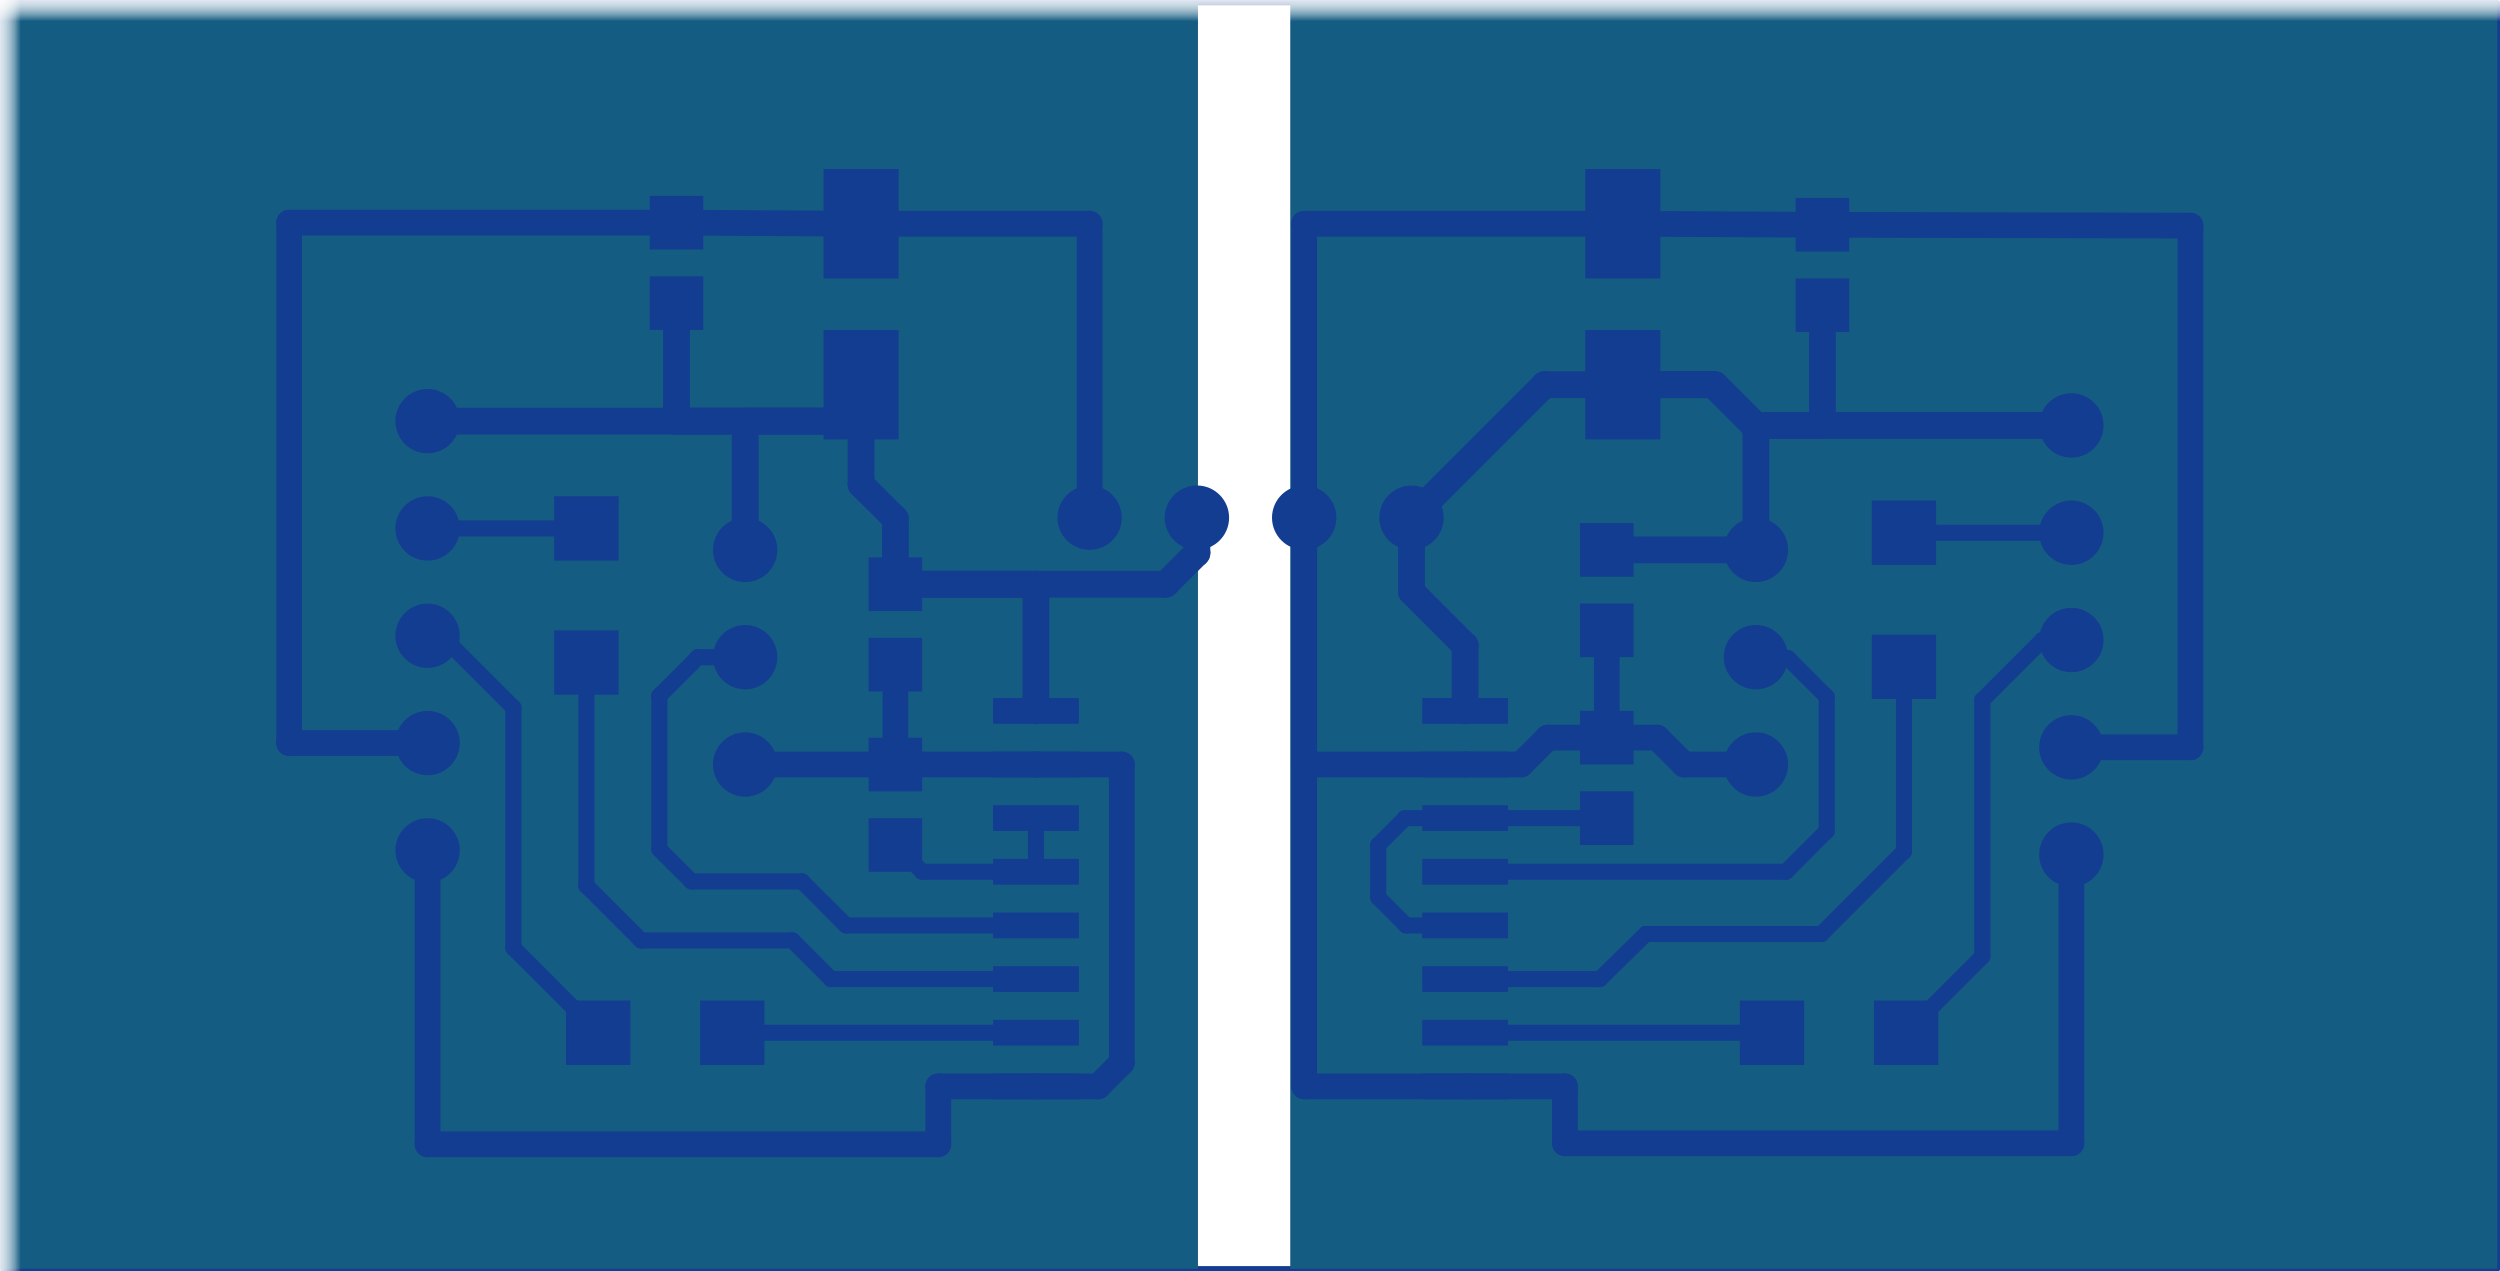 <?xml version="1.0" encoding="UTF-8"?>
<svg xmlns="http://www.w3.org/2000/svg" xmlns:xlink="http://www.w3.org/1999/xlink"
     width="59.182" height="30.099" viewBox="0 0 59.182 30.099">
<defs>
<mask id="d0">
<rect x="-29.591" y="-15.05" width="118.364" height="60.198" fill="white" />
</mask>
<g id="d1">
<circle cx="0" cy="0" r="0.127" fill="black" />
</g>
<mask id="d2">
<rect x="-29.591" y="-15.05" width="118.364" height="60.198" fill="white" />
<use xlink:href="#d1" x="10.122" y="9.97" />
<use xlink:href="#d1" x="10.122" y="12.509" />
<use xlink:href="#d1" x="10.122" y="15.05" />
<use xlink:href="#d1" x="10.122" y="17.59" />
<use xlink:href="#d1" x="10.122" y="20.13" />
<use xlink:href="#d1" x="49.035" y="10.071" />
<use xlink:href="#d1" x="49.035" y="12.611" />
<use xlink:href="#d1" x="49.035" y="15.151" />
<use xlink:href="#d1" x="49.035" y="17.691" />
<use xlink:href="#d1" x="49.035" y="20.231" />
<use xlink:href="#d1" x="41.567" y="13.018" />
<use xlink:href="#d1" x="41.567" y="15.557" />
<use xlink:href="#d1" x="41.567" y="18.098" />
<use xlink:href="#d1" x="17.64" y="13.018" />
<use xlink:href="#d1" x="17.64" y="15.557" />
<use xlink:href="#d1" x="17.64" y="18.098" />
<use xlink:href="#d1" x="25.794" y="12.255" />
<use xlink:href="#d1" x="28.334" y="12.255" />
<use xlink:href="#d1" x="30.874" y="12.255" />
<use xlink:href="#d1" x="33.414" y="12.255" />
</mask>
<g id="d3">
<circle cx="0" cy="0" r="1.524" fill="black" />
</g>
<g id="d4">
<rect x="-1.397" y="-1.397" width="2.794" height="2.794" fill="black" transform="rotate(-0.0)" />
</g>
<g id="d5">
<rect x="-1.651" y="-2.057" width="3.302" height="4.115" fill="black" transform="rotate(-0.0)" />
</g>
<g id="d6">
<rect x="-1.778" y="-1.067" width="3.556" height="2.134" fill="black" transform="rotate(-0.0)" />
</g>
<g id="d7">
<rect x="-1.524" y="-1.524" width="3.048" height="3.048" fill="black" transform="rotate(-0.0)" />
</g>
<g id="d8">
<circle cx="0" cy="0" r="0.953" fill="black" />
</g>
<g id="d9">
<circle cx="0" cy="0" r="1.079" fill="black" />
</g>
<mask id="d10">
<rect x="-29.591" y="-15.05" width="118.364" height="60.198" fill="white" />
<use xlink:href="#d3" x="10.122" y="9.97" />
<use xlink:href="#d3" x="10.122" y="12.509" />
<use xlink:href="#d3" x="10.122" y="15.05" />
<use xlink:href="#d4" x="16.015" y="7.176" />
<use xlink:href="#d5" x="20.384" y="9.106" />
<use xlink:href="#d6" x="24.524" y="16.828" />
<use xlink:href="#d6" x="24.524" y="19.367" />
<use xlink:href="#d6" x="24.524" y="20.637" />
<use xlink:href="#d6" x="24.524" y="21.907" />
<use xlink:href="#d6" x="24.524" y="23.177" />
<use xlink:href="#d6" x="24.524" y="24.448" />
<use xlink:href="#d6" x="34.684" y="24.448" />
<use xlink:href="#d6" x="34.684" y="23.177" />
<use xlink:href="#d6" x="34.684" y="21.907" />
<use xlink:href="#d6" x="34.684" y="20.637" />
<use xlink:href="#d6" x="34.684" y="19.367" />
<use xlink:href="#d6" x="34.684" y="16.828" />
<use xlink:href="#d4" x="21.196" y="20.003" />
<use xlink:href="#d4" x="21.196" y="13.83" />
<use xlink:href="#d4" x="38.036" y="13.018" />
<use xlink:href="#d4" x="38.036" y="19.367" />
<use xlink:href="#d7" x="13.881" y="15.684" />
<use xlink:href="#d7" x="13.881" y="12.509" />
<use xlink:href="#d7" x="17.335" y="24.448" />
<use xlink:href="#d7" x="14.161" y="24.448" />
<use xlink:href="#d7" x="45.072" y="12.611" />
<use xlink:href="#d7" x="45.072" y="15.786" />
<use xlink:href="#d7" x="45.123" y="24.448" />
<use xlink:href="#d7" x="41.948" y="24.448" />
<use xlink:href="#d3" x="49.035" y="10.071" />
<use xlink:href="#d3" x="49.035" y="12.611" />
<use xlink:href="#d3" x="49.035" y="15.151" />
<use xlink:href="#d4" x="43.142" y="7.226" />
<use xlink:href="#d5" x="38.417" y="9.106" />
<use xlink:href="#d3" x="41.567" y="13.018" />
<use xlink:href="#d3" x="41.567" y="15.557" />
<use xlink:href="#d3" x="17.64" y="13.018" />
<use xlink:href="#d3" x="17.64" y="15.557" />
<use xlink:href="#d3" x="28.334" y="12.255" />
<use xlink:href="#d3" x="33.414" y="12.255" />
<use xlink:href="#d8" x="49.035" y="15.151" />
<path d="M49.035,14.199 L49.035,16.104 L48.349,16.104 L48.349,14.199 Z" fill="black" />
<use xlink:href="#d8" x="48.349" y="15.151" />
<use xlink:href="#d8" x="48.349" y="15.151" />
<path d="M47.675,14.478 L49.022,15.825 L47.6,17.247 L46.253,15.9 Z" fill="black" />
<use xlink:href="#d8" x="46.926" y="16.573" />
<use xlink:href="#d8" x="46.926" y="16.573" />
<path d="M45.974,16.573 L47.879,16.573 L47.879,22.644 L45.974,22.644 Z" fill="black" />
<use xlink:href="#d8" x="46.926" y="22.644" />
<use xlink:href="#d8" x="46.926" y="22.644" />
<path d="M46.253,21.971 L47.6,23.318 L45.797,25.121 L44.45,23.774 Z" fill="black" />
<use xlink:href="#d8" x="45.123" y="24.448" />
<use xlink:href="#d9" x="10.122" y="9.97" />
<path d="M10.122,11.049 L10.122,8.89 L20.358,8.89 L20.358,11.049 Z" fill="black" />
<use xlink:href="#d9" x="20.358" y="9.97" />
<use xlink:href="#d9" x="20.358" y="9.97" />
<path d="M21.437,10.001 L19.279,9.938 L19.304,9.074 L21.463,9.138 Z" fill="black" />
<use xlink:href="#d9" x="20.384" y="9.106" />
<use xlink:href="#d9" x="21.196" y="13.83" />
<path d="M21.196,14.91 L21.196,12.751 L24.524,12.751 L24.524,14.91 Z" fill="black" />
<use xlink:href="#d9" x="24.524" y="13.83" />
<use xlink:href="#d9" x="24.524" y="13.83" />
<path d="M23.444,13.83 L25.603,13.83 L25.603,16.828 L23.444,16.828 Z" fill="black" />
<use xlink:href="#d9" x="24.524" y="16.828" />
<use xlink:href="#d9" x="21.196" y="13.83" />
<path d="M21.196,14.91 L21.196,12.751 L27.597,12.751 L27.597,14.91 Z" fill="black" />
<use xlink:href="#d9" x="27.597" y="13.83" />
<use xlink:href="#d9" x="27.597" y="13.83" />
<path d="M28.36,14.594 L26.834,13.067 L27.57,12.33 L29.097,13.857 Z" fill="black" />
<use xlink:href="#d9" x="28.334" y="13.094" />
<use xlink:href="#d9" x="28.334" y="13.094" />
<path d="M29.413,13.094 L27.254,13.094 L27.254,12.255 L29.413,12.255 Z" fill="black" />
<use xlink:href="#d9" x="28.334" y="12.255" />
<use xlink:href="#d9" x="20.384" y="9.106" />
<path d="M19.304,9.106 L21.463,9.106 L21.463,9.97 L19.304,9.97 Z" fill="black" />
<use xlink:href="#d9" x="20.384" y="9.97" />
<use xlink:href="#d9" x="20.384" y="9.97" />
<path d="M20.384,8.89 L20.384,11.049 L16.015,11.049 L16.015,8.89 Z" fill="black" />
<use xlink:href="#d9" x="16.015" y="9.97" />
<use xlink:href="#d9" x="16.015" y="9.97" />
<path d="M17.094,9.97 L14.935,9.97 L14.935,7.176 L17.094,7.176 Z" fill="black" />
<use xlink:href="#d9" x="16.015" y="7.176" />
<use xlink:href="#d9" x="17.64" y="13.018" />
<path d="M18.72,13.018 L16.561,13.018 L16.561,9.97 L18.72,9.97 Z" fill="black" />
<use xlink:href="#d9" x="17.64" y="9.97" />
<use xlink:href="#d9" x="17.64" y="9.97" />
<path d="M17.64,11.049 L17.64,8.89 L20.384,8.89 L20.384,11.049 Z" fill="black" />
<use xlink:href="#d9" x="20.384" y="9.97" />
<use xlink:href="#d9" x="20.384" y="9.97" />
<path d="M21.463,9.97 L19.304,9.97 L19.304,9.106 L21.463,9.106 Z" fill="black" />
<use xlink:href="#d9" x="20.384" y="9.106" />
<use xlink:href="#d9" x="20.384" y="9.106" />
<path d="M19.304,9.106 L21.463,9.106 L21.463,11.468 L19.304,11.468 Z" fill="black" />
<use xlink:href="#d9" x="20.384" y="11.468" />
<use xlink:href="#d9" x="20.384" y="11.468" />
<path d="M19.62,12.231 L21.147,10.705 L21.96,11.518 L20.433,13.044 Z" fill="black" />
<use xlink:href="#d9" x="21.196" y="12.281" />
<use xlink:href="#d9" x="21.196" y="12.281" />
<path d="M20.117,12.281 L22.276,12.281 L22.276,13.83 L20.117,13.83 Z" fill="black" />
<use xlink:href="#d9" x="21.196" y="13.83" />
<use xlink:href="#d9" x="33.414" y="12.255" />
<path d="M32.334,12.255 L34.493,12.255 L34.493,14.008 L32.334,14.008 Z" fill="black" />
<use xlink:href="#d9" x="33.414" y="14.008" />
<use xlink:href="#d9" x="33.414" y="14.008" />
<path d="M32.65,14.771 L34.177,13.245 L35.447,14.515 L33.92,16.041 Z" fill="black" />
<use xlink:href="#d9" x="34.684" y="15.278" />
<use xlink:href="#d9" x="34.684" y="15.278" />
<path d="M33.604,15.278 L35.763,15.278 L35.763,16.828 L33.604,16.828 Z" fill="black" />
<use xlink:href="#d9" x="34.684" y="16.828" />
<use xlink:href="#d9" x="38.417" y="9.106" />
<path d="M38.417,10.185 L38.417,8.026 L40.551,8.026 L40.551,10.185 Z" fill="black" />
<use xlink:href="#d9" x="40.551" y="9.106" />
<use xlink:href="#d9" x="40.551" y="9.106" />
<path d="M39.808,9.889 L41.295,8.323 L42.311,9.288 L40.824,10.854 Z" fill="black" />
<use xlink:href="#d9" x="41.567" y="10.071" />
<use xlink:href="#d9" x="41.567" y="10.071" />
<path d="M40.488,10.071 L42.647,10.071 L42.647,13.018 L40.488,13.018 Z" fill="black" />
<use xlink:href="#d9" x="41.567" y="13.018" />
<use xlink:href="#d9" x="38.417" y="9.106" />
<path d="M38.417,10.185 L38.417,8.026 L40.551,8.026 L40.551,10.185 Z" fill="black" />
<use xlink:href="#d9" x="40.551" y="9.106" />
<use xlink:href="#d9" x="40.551" y="9.106" />
<path d="M39.788,9.869 L41.314,8.343 L42.28,9.308 L40.753,10.834 Z" fill="black" />
<use xlink:href="#d9" x="41.516" y="10.071" />
<use xlink:href="#d9" x="41.516" y="10.071" />
<path d="M41.516,11.151 L41.516,8.992 L43.142,8.992 L43.142,11.151 Z" fill="black" />
<use xlink:href="#d9" x="43.142" y="10.071" />
<use xlink:href="#d9" x="43.142" y="10.071" />
<path d="M44.221,10.071 L42.062,10.071 L42.062,7.226 L44.221,7.226 Z" fill="black" />
<use xlink:href="#d9" x="43.142" y="7.226" />
<use xlink:href="#d9" x="38.417" y="9.106" />
<path d="M38.417,8.026 L38.417,10.185 L36.563,10.185 L36.563,8.026 Z" fill="black" />
<use xlink:href="#d9" x="36.563" y="9.106" />
<use xlink:href="#d9" x="36.563" y="9.106" />
<path d="M35.8,8.343 L37.327,9.869 L34.177,13.019 L32.65,11.492 Z" fill="black" />
<use xlink:href="#d9" x="33.414" y="12.255" />
<use xlink:href="#d9" x="38.417" y="9.106" />
<path d="M38.417,10.185 L38.417,8.026 L40.602,8.026 L40.602,10.185 Z" fill="black" />
<use xlink:href="#d9" x="40.602" y="9.106" />
<use xlink:href="#d9" x="40.602" y="9.106" />
<path d="M39.839,9.869 L41.365,8.343 L42.33,9.308 L40.804,10.834 Z" fill="black" />
<use xlink:href="#d9" x="41.567" y="10.071" />
<use xlink:href="#d9" x="41.567" y="10.071" />
<path d="M41.567,11.151 L41.567,8.992 L49.035,8.992 L49.035,11.151 Z" fill="black" />
<use xlink:href="#d9" x="49.035" y="10.071" />
<use xlink:href="#d9" x="38.036" y="13.018" />
<path d="M38.036,14.097 L38.036,11.938 L41.567,11.938 L41.567,14.097 Z" fill="black" />
<use xlink:href="#d9" x="41.567" y="13.018" />
<use xlink:href="#d8" x="34.684" y="24.448" />
<path d="M34.684,25.4 L34.684,23.495 L41.948,23.495 L41.948,25.4 Z" fill="black" />
<use xlink:href="#d8" x="41.948" y="24.448" />
<use xlink:href="#d8" x="34.684" y="19.367" />
<path d="M34.684,18.415 L34.684,20.32 L33.261,20.32 L33.261,18.415 Z" fill="black" />
<use xlink:href="#d8" x="33.261" y="19.367" />
<use xlink:href="#d8" x="33.261" y="19.367" />
<path d="M32.588,18.694 L33.935,20.041 L33.3,20.676 L31.953,19.329 Z" fill="black" />
<use xlink:href="#d8" x="32.626" y="20.003" />
<use xlink:href="#d8" x="32.626" y="20.003" />
<path d="M31.674,20.003 L33.579,20.003 L33.579,21.247 L31.674,21.247 Z" fill="black" />
<use xlink:href="#d8" x="32.626" y="21.247" />
<use xlink:href="#d8" x="32.626" y="21.247" />
<path d="M31.953,21.921 L33.3,20.574 L33.96,21.234 L32.613,22.581 Z" fill="black" />
<use xlink:href="#d8" x="33.287" y="21.907" />
<use xlink:href="#d8" x="33.287" y="21.907" />
<path d="M33.287,22.86 L33.287,20.955 L34.684,20.955 L34.684,22.86 Z" fill="black" />
<use xlink:href="#d8" x="34.684" y="21.907" />
<use xlink:href="#d8" x="38.036" y="19.367" />
<path d="M38.036,18.415 L38.036,20.32 L34.684,20.32 L34.684,18.415 Z" fill="black" />
<use xlink:href="#d8" x="34.684" y="19.367" />
<use xlink:href="#d8" x="41.567" y="15.557" />
<path d="M41.535,16.509 L41.599,14.606 L42.361,14.631 L42.297,16.535 Z" fill="black" />
<use xlink:href="#d8" x="42.329" y="15.583" />
<use xlink:href="#d8" x="42.329" y="15.583" />
<path d="M41.656,16.256 L43.003,14.909 L43.917,15.824 L42.57,17.171 Z" fill="black" />
<use xlink:href="#d8" x="43.243" y="16.497" />
<use xlink:href="#d8" x="43.243" y="16.497" />
<path d="M42.291,16.497 L44.196,16.497 L44.196,19.672 L42.291,19.672 Z" fill="black" />
<use xlink:href="#d8" x="43.243" y="19.672" />
<use xlink:href="#d8" x="43.243" y="19.672" />
<path d="M42.57,18.999 L43.917,20.346 L42.952,21.311 L41.605,19.964 Z" fill="black" />
<use xlink:href="#d8" x="42.278" y="20.637" />
<use xlink:href="#d8" x="42.278" y="20.637" />
<path d="M42.278,19.685 L42.278,21.59 L34.684,21.59 L34.684,19.685 Z" fill="black" />
<use xlink:href="#d8" x="34.684" y="20.637" />
<use xlink:href="#d8" x="17.64" y="15.557" />
<path d="M17.64,14.605 L17.64,16.51 L16.523,16.51 L16.523,14.605 Z" fill="black" />
<use xlink:href="#d8" x="16.523" y="15.557" />
<use xlink:href="#d8" x="16.523" y="15.557" />
<path d="M15.849,14.884 L17.196,16.231 L16.282,17.145 L14.935,15.798 Z" fill="black" />
<use xlink:href="#d8" x="15.608" y="16.472" />
<use xlink:href="#d8" x="15.608" y="16.472" />
<path d="M14.656,16.472 L16.561,16.472 L16.561,20.104 L14.656,20.104 Z" fill="black" />
<use xlink:href="#d8" x="15.608" y="20.104" />
<use xlink:href="#d8" x="15.608" y="20.104" />
<path d="M14.935,20.778 L16.282,19.431 L17.044,20.193 L15.697,21.54 Z" fill="black" />
<use xlink:href="#d8" x="16.37" y="20.866" />
<use xlink:href="#d8" x="16.37" y="20.866" />
<path d="M16.37,21.819 L16.37,19.914 L18.986,19.914 L18.986,21.819 Z" fill="black" />
<use xlink:href="#d8" x="18.986" y="20.866" />
<use xlink:href="#d8" x="18.986" y="20.866" />
<path d="M18.313,21.54 L19.66,20.193 L20.701,21.234 L19.354,22.581 Z" fill="black" />
<use xlink:href="#d8" x="20.028" y="21.907" />
<use xlink:href="#d8" x="20.028" y="21.907" />
<path d="M20.028,22.86 L20.028,20.955 L24.524,20.955 L24.524,22.86 Z" fill="black" />
<use xlink:href="#d8" x="24.524" y="21.907" />
<use xlink:href="#d8" x="13.881" y="15.684" />
<path d="M12.929,15.684 L14.834,15.684 L14.834,20.968 L12.929,20.968 Z" fill="black" />
<use xlink:href="#d8" x="13.881" y="20.968" />
<use xlink:href="#d8" x="13.881" y="20.968" />
<path d="M13.208,21.641 L14.555,20.294 L15.85,21.59 L14.503,22.937 Z" fill="black" />
<use xlink:href="#d8" x="15.177" y="22.263" />
<use xlink:href="#d8" x="15.177" y="22.263" />
<path d="M15.177,23.216 L15.177,21.311 L18.758,21.311 L18.758,23.216 Z" fill="black" />
<use xlink:href="#d8" x="18.758" y="22.263" />
<use xlink:href="#d8" x="18.758" y="22.263" />
<path d="M18.084,22.937 L19.431,21.59 L20.346,22.504 L18.999,23.851 Z" fill="black" />
<use xlink:href="#d8" x="19.672" y="23.177" />
<use xlink:href="#d8" x="19.672" y="23.177" />
<path d="M19.672,24.13 L19.672,22.225 L24.524,22.225 L24.524,24.13 Z" fill="black" />
<use xlink:href="#d8" x="24.524" y="23.177" />
<use xlink:href="#d8" x="17.335" y="24.448" />
<path d="M17.335,25.4 L17.335,23.495 L24.524,23.495 L24.524,25.4 Z" fill="black" />
<use xlink:href="#d8" x="24.524" y="24.448" />
<use xlink:href="#d8" x="24.524" y="20.637" />
<path d="M25.476,20.637 L23.571,20.637 L23.571,19.367 L25.476,19.367 Z" fill="black" />
<use xlink:href="#d8" x="24.524" y="19.367" />
<use xlink:href="#d8" x="24.524" y="20.637" />
<path d="M24.524,19.685 L24.524,21.59 L21.831,21.59 L21.831,19.685 Z" fill="black" />
<use xlink:href="#d8" x="21.831" y="20.637" />
<use xlink:href="#d8" x="21.831" y="20.637" />
<path d="M22.505,19.964 L21.158,21.311 L20.523,20.676 L21.87,19.329 Z" fill="black" />
<use xlink:href="#d8" x="21.196" y="20.003" />
<use xlink:href="#d8" x="10.122" y="12.509" />
<path d="M10.122,13.462 L10.122,11.557 L13.881,11.557 L13.881,13.462 Z" fill="black" />
<use xlink:href="#d8" x="13.881" y="12.509" />
<use xlink:href="#d8" x="10.122" y="15.05" />
<path d="M10.122,16.002 L10.122,14.097 L10.452,14.097 L10.452,16.002 Z" fill="black" />
<use xlink:href="#d8" x="10.452" y="15.05" />
<use xlink:href="#d8" x="10.452" y="15.05" />
<path d="M9.779,15.723 L11.126,14.376 L12.827,16.078 L11.48,17.425 Z" fill="black" />
<use xlink:href="#d8" x="12.154" y="16.751" />
<use xlink:href="#d8" x="12.154" y="16.751" />
<path d="M11.201,16.751 L13.106,16.751 L13.106,22.441 L11.201,22.441 Z" fill="black" />
<use xlink:href="#d8" x="12.154" y="22.441" />
<use xlink:href="#d8" x="12.154" y="22.441" />
<path d="M11.48,23.114 L12.827,21.767 L14.834,23.774 L13.487,25.121 Z" fill="black" />
<use xlink:href="#d8" x="14.161" y="24.448" />
<use xlink:href="#d8" x="49.035" y="12.611" />
<path d="M49.035,11.659 L49.035,13.564 L45.072,13.564 L45.072,11.659 Z" fill="black" />
<use xlink:href="#d8" x="45.072" y="12.611" />
<use xlink:href="#d8" x="34.684" y="23.177" />
<path d="M34.684,24.13 L34.684,22.225 L37.871,22.225 L37.871,24.13 Z" fill="black" />
<use xlink:href="#d8" x="37.871" y="23.177" />
<use xlink:href="#d8" x="37.871" y="23.177" />
<path d="M38.538,23.858 L37.205,22.497 L38.295,21.43 L39.627,22.791 Z" fill="black" />
<use xlink:href="#d8" x="38.961" y="22.111" />
<use xlink:href="#d8" x="38.961" y="22.111" />
<path d="M38.961,23.063 L38.961,21.158 L43.117,21.158 L43.117,23.063 Z" fill="black" />
<use xlink:href="#d8" x="43.117" y="22.111" />
<use xlink:href="#d8" x="43.117" y="22.111" />
<path d="M43.79,22.784 L42.443,21.437 L44.399,19.481 L45.746,20.828 Z" fill="black" />
<use xlink:href="#d8" x="45.072" y="20.155" />
<use xlink:href="#d8" x="45.072" y="20.155" />
<path d="M46.025,20.155 L44.12,20.155 L44.12,15.786 L46.025,15.786 Z" fill="black" />
<use xlink:href="#d8" x="45.072" y="15.786" />
</mask>
<g id="d11">
<circle cx="0" cy="0" r="0.064" fill="#133d91ff" />
</g>
<g id="d12">
<circle cx="0" cy="0" r="0.762" fill="#133d91ff" />
</g>
<g id="d13">
<rect x="-0.635" y="-0.635" width="1.27" height="1.27" fill="#133d91ff" transform="rotate(-0.0)" />
</g>
<g id="d14">
<rect x="-0.889" y="-1.295" width="1.778" height="2.591" fill="#133d91ff" transform="rotate(-0.0)" />
</g>
<g id="d15">
<rect x="-1.016" y="-0.305" width="2.032" height="0.61" fill="#133d91ff" transform="rotate(-0.0)" />
</g>
<g id="d16">
<rect x="-0.762" y="-0.762" width="1.524" height="1.524" fill="#133d91ff" transform="rotate(-0.0)" />
</g>
<g id="d17">
<circle cx="0" cy="0" r="0.191" fill="#133d91ff" />
</g>
<g id="d18">
<circle cx="0" cy="0" r="0.318" fill="#133d91ff" />
</g>
<g id="d19">
<circle cx="0" cy="0" r="0.305" fill="#133d91ff" />
</g>
</defs>
<g mask="url(#d0)">
<g mask="url(#d2)">
<g mask="url(#d10)">
<g></g>
<use xlink:href="#d11" x="0.064" y="0.064" />
<path d="M0.064,0.127 L0.064,0E-7 L59.118,0E-7 L59.118,0.127 Z" fill="#133d91ff" />
<use xlink:href="#d11" x="59.118" y="0.064" />
<use xlink:href="#d11" x="59.118" y="0.064" />
<path d="M59.055,0.064 L59.182,0.064 L59.182,30.035 L59.055,30.035 Z" fill="#133d91ff" />
<use xlink:href="#d11" x="59.118" y="30.035" />
<use xlink:href="#d11" x="59.118" y="30.035" />
<path d="M59.118,29.972 L59.118,30.099 L0.064,30.099 L0.064,29.972 Z" fill="#133d91ff" />
<use xlink:href="#d11" x="0.064" y="30.035" />
<use xlink:href="#d11" x="0.064" y="30.035" />
<path d="M0.127,30.035 L0E-7,30.035 L0E-7,0.064 L0.127,0.064 Z" fill="#133d91ff" />
<use xlink:href="#d11" x="0.064" y="0.064" />
<path d="M28.359,30.035 L0.064,30.035 L0.064,0.064 L28.359,0.064 L28.359,30.035 Z" fill="#155c82ff" />
<path d="M59.118,30.035 L30.544,30.035 L30.544,0.064 L59.118,0.064 L59.118,30.035 Z" fill="#155c82ff" />
</g>
<use xlink:href="#d12" x="10.122" y="9.97" />
<use xlink:href="#d12" x="10.122" y="12.509" />
<use xlink:href="#d12" x="10.122" y="15.05" />
<use xlink:href="#d12" x="10.122" y="17.59" />
<use xlink:href="#d12" x="10.122" y="20.13" />
<use xlink:href="#d13" x="16.015" y="7.176" />
<use xlink:href="#d13" x="16.015" y="5.271" />
<use xlink:href="#d14" x="20.384" y="9.106" />
<use xlink:href="#d14" x="20.384" y="5.296" />
<use xlink:href="#d15" x="24.524" y="16.828" />
<use xlink:href="#d15" x="24.524" y="18.098" />
<use xlink:href="#d15" x="24.524" y="19.367" />
<use xlink:href="#d15" x="24.524" y="20.637" />
<use xlink:href="#d15" x="24.524" y="21.907" />
<use xlink:href="#d15" x="24.524" y="23.177" />
<use xlink:href="#d15" x="24.524" y="24.448" />
<use xlink:href="#d15" x="24.524" y="25.718" />
<use xlink:href="#d15" x="34.684" y="25.718" />
<use xlink:href="#d15" x="34.684" y="24.448" />
<use xlink:href="#d15" x="34.684" y="23.177" />
<use xlink:href="#d15" x="34.684" y="21.907" />
<use xlink:href="#d15" x="34.684" y="20.637" />
<use xlink:href="#d15" x="34.684" y="19.367" />
<use xlink:href="#d15" x="34.684" y="18.098" />
<use xlink:href="#d15" x="34.684" y="16.828" />
<use xlink:href="#d13" x="21.196" y="18.098" />
<use xlink:href="#d13" x="21.196" y="20.003" />
<use xlink:href="#d13" x="21.196" y="13.83" />
<use xlink:href="#d13" x="21.196" y="15.735" />
<use xlink:href="#d13" x="38.036" y="13.018" />
<use xlink:href="#d13" x="38.036" y="14.922" />
<use xlink:href="#d13" x="38.036" y="17.462" />
<use xlink:href="#d13" x="38.036" y="19.367" />
<use xlink:href="#d16" x="13.881" y="15.684" />
<use xlink:href="#d16" x="13.881" y="12.509" />
<use xlink:href="#d16" x="17.335" y="24.448" />
<use xlink:href="#d16" x="14.161" y="24.448" />
<use xlink:href="#d16" x="45.072" y="12.611" />
<use xlink:href="#d16" x="45.072" y="15.786" />
<use xlink:href="#d16" x="45.123" y="24.448" />
<use xlink:href="#d16" x="41.948" y="24.448" />
<use xlink:href="#d12" x="49.035" y="10.071" />
<use xlink:href="#d12" x="49.035" y="12.611" />
<use xlink:href="#d12" x="49.035" y="15.151" />
<use xlink:href="#d12" x="49.035" y="17.691" />
<use xlink:href="#d12" x="49.035" y="20.231" />
<use xlink:href="#d13" x="43.142" y="7.226" />
<use xlink:href="#d13" x="43.142" y="5.321" />
<use xlink:href="#d14" x="38.417" y="9.106" />
<use xlink:href="#d14" x="38.417" y="5.296" />
<use xlink:href="#d12" x="41.567" y="13.018" />
<use xlink:href="#d12" x="41.567" y="15.557" />
<use xlink:href="#d12" x="41.567" y="18.098" />
<use xlink:href="#d12" x="17.64" y="13.018" />
<use xlink:href="#d12" x="17.64" y="15.557" />
<use xlink:href="#d12" x="17.64" y="18.098" />
<use xlink:href="#d12" x="25.794" y="12.255" />
<use xlink:href="#d12" x="28.334" y="12.255" />
<use xlink:href="#d12" x="30.874" y="12.255" />
<use xlink:href="#d12" x="33.414" y="12.255" />
<use xlink:href="#d17" x="49.035" y="15.151" />
<path d="M49.035,14.961 L49.035,15.342 L48.349,15.342 L48.349,14.961 Z" fill="#133d91ff" />
<use xlink:href="#d17" x="48.349" y="15.151" />
<use xlink:href="#d17" x="48.349" y="15.151" />
<path d="M48.214,15.016 L48.484,15.286 L47.061,16.708 L46.792,16.439 Z" fill="#133d91ff" />
<use xlink:href="#d17" x="46.926" y="16.573" />
<use xlink:href="#d17" x="46.926" y="16.573" />
<path d="M46.736,16.573 L47.117,16.573 L47.117,22.644 L46.736,22.644 Z" fill="#133d91ff" />
<use xlink:href="#d17" x="46.926" y="22.644" />
<use xlink:href="#d17" x="46.926" y="22.644" />
<path d="M46.792,22.509 L47.061,22.779 L45.258,24.582 L44.988,24.313 Z" fill="#133d91ff" />
<use xlink:href="#d17" x="45.123" y="24.448" />
<use xlink:href="#d18" x="10.122" y="9.97" />
<path d="M10.122,10.287 L10.122,9.652 L20.358,9.652 L20.358,10.287 Z" fill="#133d91ff" />
<use xlink:href="#d18" x="20.358" y="9.97" />
<use xlink:href="#d18" x="20.358" y="9.97" />
<path d="M20.675,9.979 L20.041,9.96 L20.066,9.097 L20.701,9.115 Z" fill="#133d91ff" />
<use xlink:href="#d18" x="20.384" y="9.106" />
<use xlink:href="#d18" x="21.196" y="13.83" />
<path d="M21.196,14.148 L21.196,13.513 L24.524,13.513 L24.524,14.148 Z" fill="#133d91ff" />
<use xlink:href="#d18" x="24.524" y="13.83" />
<use xlink:href="#d18" x="24.524" y="13.83" />
<path d="M24.206,13.83 L24.841,13.83 L24.841,16.828 L24.206,16.828 Z" fill="#133d91ff" />
<use xlink:href="#d18" x="24.524" y="16.828" />
<use xlink:href="#d18" x="21.196" y="13.83" />
<path d="M21.196,14.148 L21.196,13.513 L27.597,13.513 L27.597,14.148 Z" fill="#133d91ff" />
<use xlink:href="#d18" x="27.597" y="13.83" />
<use xlink:href="#d18" x="27.597" y="13.83" />
<path d="M27.822,14.055 L27.373,13.606 L28.109,12.869 L28.558,13.318 Z" fill="#133d91ff" />
<use xlink:href="#d18" x="28.334" y="13.094" />
<use xlink:href="#d18" x="28.334" y="13.094" />
<path d="M28.651,13.094 L28.016,13.094 L28.016,12.255 L28.651,12.255 Z" fill="#133d91ff" />
<use xlink:href="#d18" x="28.334" y="12.255" />
<use xlink:href="#d18" x="20.384" y="9.106" />
<path d="M20.066,9.106 L20.701,9.106 L20.701,9.97 L20.066,9.97 Z" fill="#133d91ff" />
<use xlink:href="#d18" x="20.384" y="9.97" />
<use xlink:href="#d18" x="20.384" y="9.97" />
<path d="M20.384,9.652 L20.384,10.287 L16.015,10.287 L16.015,9.652 Z" fill="#133d91ff" />
<use xlink:href="#d18" x="16.015" y="9.97" />
<use xlink:href="#d18" x="16.015" y="9.97" />
<path d="M16.332,9.97 L15.697,9.97 L15.697,7.176 L16.332,7.176 Z" fill="#133d91ff" />
<use xlink:href="#d18" x="16.015" y="7.176" />
<use xlink:href="#d18" x="17.64" y="13.018" />
<path d="M17.958,13.018 L17.323,13.018 L17.323,9.97 L17.958,9.97 Z" fill="#133d91ff" />
<use xlink:href="#d18" x="17.64" y="9.97" />
<use xlink:href="#d18" x="17.64" y="9.97" />
<path d="M17.64,10.287 L17.64,9.652 L20.384,9.652 L20.384,10.287 Z" fill="#133d91ff" />
<use xlink:href="#d18" x="20.384" y="9.97" />
<use xlink:href="#d18" x="20.384" y="9.97" />
<path d="M20.701,9.97 L20.066,9.97 L20.066,9.106 L20.701,9.106 Z" fill="#133d91ff" />
<use xlink:href="#d18" x="20.384" y="9.106" />
<use xlink:href="#d18" x="20.384" y="9.106" />
<path d="M20.066,9.106 L20.701,9.106 L20.701,11.468 L20.066,11.468 Z" fill="#133d91ff" />
<use xlink:href="#d18" x="20.384" y="11.468" />
<use xlink:href="#d18" x="20.384" y="11.468" />
<path d="M20.159,11.693 L20.608,11.244 L21.421,12.056 L20.972,12.505 Z" fill="#133d91ff" />
<use xlink:href="#d18" x="21.196" y="12.281" />
<use xlink:href="#d18" x="21.196" y="12.281" />
<path d="M20.879,12.281 L21.514,12.281 L21.514,13.83 L20.879,13.83 Z" fill="#133d91ff" />
<use xlink:href="#d18" x="21.196" y="13.83" />
<use xlink:href="#d18" x="33.414" y="12.255" />
<path d="M33.096,12.255 L33.731,12.255 L33.731,14.008 L33.096,14.008 Z" fill="#133d91ff" />
<use xlink:href="#d18" x="33.414" y="14.008" />
<use xlink:href="#d18" x="33.414" y="14.008" />
<path d="M33.189,14.233 L33.638,13.784 L34.908,15.054 L34.459,15.503 Z" fill="#133d91ff" />
<use xlink:href="#d18" x="34.684" y="15.278" />
<use xlink:href="#d18" x="34.684" y="15.278" />
<path d="M34.366,15.278 L35.001,15.278 L35.001,16.828 L34.366,16.828 Z" fill="#133d91ff" />
<use xlink:href="#d18" x="34.684" y="16.828" />
<use xlink:href="#d18" x="38.417" y="9.106" />
<path d="M38.417,9.423 L38.417,8.788 L40.551,8.788 L40.551,9.423 Z" fill="#133d91ff" />
<use xlink:href="#d18" x="40.551" y="9.106" />
<use xlink:href="#d18" x="40.551" y="9.106" />
<path d="M40.332,9.336 L40.77,8.876 L41.786,9.841 L41.348,10.301 Z" fill="#133d91ff" />
<use xlink:href="#d18" x="41.567" y="10.071" />
<use xlink:href="#d18" x="41.567" y="10.071" />
<path d="M41.25,10.071 L41.885,10.071 L41.885,13.018 L41.25,13.018 Z" fill="#133d91ff" />
<use xlink:href="#d18" x="41.567" y="13.018" />
<use xlink:href="#d18" x="38.417" y="9.106" />
<path d="M38.417,9.423 L38.417,8.788 L40.551,8.788 L40.551,9.423 Z" fill="#133d91ff" />
<use xlink:href="#d18" x="40.551" y="9.106" />
<use xlink:href="#d18" x="40.551" y="9.106" />
<path d="M40.327,9.33 L40.776,8.881 L41.741,9.847 L41.292,10.296 Z" fill="#133d91ff" />
<use xlink:href="#d18" x="41.516" y="10.071" />
<use xlink:href="#d18" x="41.516" y="10.071" />
<path d="M41.516,10.389 L41.516,9.754 L43.142,9.754 L43.142,10.389 Z" fill="#133d91ff" />
<use xlink:href="#d18" x="43.142" y="10.071" />
<use xlink:href="#d18" x="43.142" y="10.071" />
<path d="M43.459,10.071 L42.824,10.071 L42.824,7.226 L43.459,7.226 Z" fill="#133d91ff" />
<use xlink:href="#d18" x="43.142" y="7.226" />
<use xlink:href="#d18" x="38.417" y="9.106" />
<path d="M38.417,8.788 L38.417,9.423 L36.563,9.423 L36.563,8.788 Z" fill="#133d91ff" />
<use xlink:href="#d18" x="36.563" y="9.106" />
<use xlink:href="#d18" x="36.563" y="9.106" />
<path d="M36.339,8.881 L36.788,9.33 L33.638,12.48 L33.189,12.031 Z" fill="#133d91ff" />
<use xlink:href="#d18" x="33.414" y="12.255" />
<use xlink:href="#d18" x="38.417" y="9.106" />
<path d="M38.417,9.423 L38.417,8.788 L40.602,8.788 L40.602,9.423 Z" fill="#133d91ff" />
<use xlink:href="#d18" x="40.602" y="9.106" />
<use xlink:href="#d18" x="40.602" y="9.106" />
<path d="M40.377,9.33 L40.826,8.881 L41.792,9.847 L41.343,10.296 Z" fill="#133d91ff" />
<use xlink:href="#d18" x="41.567" y="10.071" />
<use xlink:href="#d18" x="41.567" y="10.071" />
<path d="M41.567,10.389 L41.567,9.754 L49.035,9.754 L49.035,10.389 Z" fill="#133d91ff" />
<use xlink:href="#d18" x="49.035" y="10.071" />
<use xlink:href="#d18" x="38.036" y="13.018" />
<path d="M38.036,13.335 L38.036,12.7 L41.567,12.7 L41.567,13.335 Z" fill="#133d91ff" />
<use xlink:href="#d18" x="41.567" y="13.018" />
<use xlink:href="#d17" x="34.684" y="24.448" />
<path d="M34.684,24.638 L34.684,24.257 L41.948,24.257 L41.948,24.638 Z" fill="#133d91ff" />
<use xlink:href="#d17" x="41.948" y="24.448" />
<use xlink:href="#d17" x="34.684" y="19.367" />
<path d="M34.684,19.177 L34.684,19.558 L33.261,19.558 L33.261,19.177 Z" fill="#133d91ff" />
<use xlink:href="#d17" x="33.261" y="19.367" />
<use xlink:href="#d17" x="33.261" y="19.367" />
<path d="M33.127,19.233 L33.396,19.502 L32.761,20.137 L32.492,19.868 Z" fill="#133d91ff" />
<use xlink:href="#d17" x="32.626" y="20.003" />
<use xlink:href="#d17" x="32.626" y="20.003" />
<path d="M32.436,20.003 L32.817,20.003 L32.817,21.247 L32.436,21.247 Z" fill="#133d91ff" />
<use xlink:href="#d17" x="32.626" y="21.247" />
<use xlink:href="#d17" x="32.626" y="21.247" />
<path d="M32.492,21.382 L32.761,21.112 L33.421,21.773 L33.152,22.042 Z" fill="#133d91ff" />
<use xlink:href="#d17" x="33.287" y="21.907" />
<use xlink:href="#d17" x="33.287" y="21.907" />
<path d="M33.287,22.098 L33.287,21.717 L34.684,21.717 L34.684,22.098 Z" fill="#133d91ff" />
<use xlink:href="#d17" x="34.684" y="21.907" />
<use xlink:href="#d17" x="38.036" y="19.367" />
<path d="M38.036,19.177 L38.036,19.558 L34.684,19.558 L34.684,19.177 Z" fill="#133d91ff" />
<use xlink:href="#d17" x="34.684" y="19.367" />
<use xlink:href="#d17" x="41.567" y="15.557" />
<path d="M41.561,15.748 L41.573,15.367 L42.335,15.393 L42.323,15.773 Z" fill="#133d91ff" />
<use xlink:href="#d17" x="42.329" y="15.583" />
<use xlink:href="#d17" x="42.329" y="15.583" />
<path d="M42.194,15.718 L42.464,15.448 L43.378,16.363 L43.109,16.632 Z" fill="#133d91ff" />
<use xlink:href="#d17" x="43.243" y="16.497" />
<use xlink:href="#d17" x="43.243" y="16.497" />
<path d="M43.053,16.497 L43.434,16.497 L43.434,19.672 L43.053,19.672 Z" fill="#133d91ff" />
<use xlink:href="#d17" x="43.243" y="19.672" />
<use xlink:href="#d17" x="43.243" y="19.672" />
<path d="M43.109,19.538 L43.378,19.807 L42.413,20.772 L42.144,20.503 Z" fill="#133d91ff" />
<use xlink:href="#d17" x="42.278" y="20.637" />
<use xlink:href="#d17" x="42.278" y="20.637" />
<path d="M42.278,20.447 L42.278,20.828 L34.684,20.828 L34.684,20.447 Z" fill="#133d91ff" />
<use xlink:href="#d17" x="34.684" y="20.637" />
<use xlink:href="#d19" x="24.524" y="18.098" />
<path d="M24.524,18.402 L24.524,17.793 L26.556,17.793 L26.556,18.402 Z" fill="#133d91ff" />
<use xlink:href="#d19" x="26.556" y="18.098" />
<use xlink:href="#d19" x="26.556" y="18.098" />
<path d="M26.251,18.098 L26.86,18.098 L26.86,25.159 L26.251,25.159 Z" fill="#133d91ff" />
<use xlink:href="#d19" x="26.556" y="25.159" />
<use xlink:href="#d19" x="26.556" y="25.159" />
<path d="M26.34,24.943 L26.771,25.374 L26.212,25.933 L25.781,25.502 Z" fill="#133d91ff" />
<use xlink:href="#d19" x="25.997" y="25.718" />
<use xlink:href="#d19" x="25.997" y="25.718" />
<path d="M25.997,25.413 L25.997,26.022 L24.524,26.022 L24.524,25.413 Z" fill="#133d91ff" />
<use xlink:href="#d19" x="24.524" y="25.718" />
<use xlink:href="#d19" x="10.122" y="20.13" />
<path d="M9.817,20.13 L10.427,20.13 L10.427,27.089 L9.817,27.089 Z" fill="#133d91ff" />
<use xlink:href="#d19" x="10.122" y="27.089" />
<use xlink:href="#d19" x="10.122" y="27.089" />
<path d="M10.122,27.394 L10.122,26.784 L22.212,26.784 L22.212,27.394 Z" fill="#133d91ff" />
<use xlink:href="#d19" x="22.212" y="27.089" />
<use xlink:href="#d19" x="22.212" y="27.089" />
<path d="M22.517,27.089 L21.907,27.089 L21.907,25.718 L22.517,25.718 Z" fill="#133d91ff" />
<use xlink:href="#d19" x="22.212" y="25.718" />
<use xlink:href="#d19" x="22.212" y="25.718" />
<path d="M22.212,26.022 L22.212,25.413 L24.524,25.413 L24.524,26.022 Z" fill="#133d91ff" />
<use xlink:href="#d19" x="24.524" y="25.718" />
<use xlink:href="#d19" x="25.794" y="12.255" />
<path d="M26.099,12.255 L25.489,12.255 L25.489,5.296 L26.099,5.296 Z" fill="#133d91ff" />
<use xlink:href="#d19" x="25.794" y="5.296" />
<use xlink:href="#d19" x="25.794" y="5.296" />
<path d="M25.794,4.991 L25.794,5.601 L20.384,5.601 L20.384,4.991 Z" fill="#133d91ff" />
<use xlink:href="#d19" x="20.384" y="5.296" />
<use xlink:href="#d19" x="16.015" y="5.271" />
<path d="M16.015,4.966 L16.015,5.575 L6.845,5.575 L6.845,4.966 Z" fill="#133d91ff" />
<use xlink:href="#d19" x="6.845" y="5.271" />
<use xlink:href="#d19" x="6.845" y="5.271" />
<path d="M6.54,5.271 L7.15,5.271 L7.15,17.59 L6.54,17.59 Z" fill="#133d91ff" />
<use xlink:href="#d19" x="6.845" y="17.59" />
<use xlink:href="#d19" x="6.845" y="17.59" />
<path d="M6.845,17.894 L6.845,17.285 L10.122,17.285 L10.122,17.894 Z" fill="#133d91ff" />
<use xlink:href="#d19" x="10.122" y="17.59" />
<use xlink:href="#d19" x="20.384" y="5.296" />
<path d="M20.385,4.991 L20.382,5.601 L16.013,5.575 L16.016,4.966 Z" fill="#133d91ff" />
<use xlink:href="#d19" x="16.015" y="5.271" />
<use xlink:href="#d19" x="21.196" y="15.735" />
<path d="M20.892,15.735 L21.501,15.735 L21.501,18.098 L20.892,18.098 Z" fill="#133d91ff" />
<use xlink:href="#d19" x="21.196" y="18.098" />
<use xlink:href="#d19" x="21.196" y="18.098" />
<path d="M21.196,18.402 L21.196,17.793 L24.524,17.793 L24.524,18.402 Z" fill="#133d91ff" />
<use xlink:href="#d19" x="24.524" y="18.098" />
<use xlink:href="#d19" x="17.64" y="18.098" />
<path d="M17.64,18.402 L17.64,17.793 L21.196,17.793 L21.196,18.402 Z" fill="#133d91ff" />
<use xlink:href="#d19" x="21.196" y="18.098" />
<use xlink:href="#d17" x="17.64" y="15.557" />
<path d="M17.64,15.367 L17.64,15.748 L16.523,15.748 L16.523,15.367 Z" fill="#133d91ff" />
<use xlink:href="#d17" x="16.523" y="15.557" />
<use xlink:href="#d17" x="16.523" y="15.557" />
<path d="M16.388,15.423 L16.657,15.692 L15.743,16.607 L15.474,16.337 Z" fill="#133d91ff" />
<use xlink:href="#d17" x="15.608" y="16.472" />
<use xlink:href="#d17" x="15.608" y="16.472" />
<path d="M15.418,16.472 L15.799,16.472 L15.799,20.104 L15.418,20.104 Z" fill="#133d91ff" />
<use xlink:href="#d17" x="15.608" y="20.104" />
<use xlink:href="#d17" x="15.608" y="20.104" />
<path d="M15.474,20.239 L15.743,19.969 L16.505,20.731 L16.236,21.001 Z" fill="#133d91ff" />
<use xlink:href="#d17" x="16.37" y="20.866" />
<use xlink:href="#d17" x="16.37" y="20.866" />
<path d="M16.37,21.057 L16.37,20.676 L18.986,20.676 L18.986,21.057 Z" fill="#133d91ff" />
<use xlink:href="#d17" x="18.986" y="20.866" />
<use xlink:href="#d17" x="18.986" y="20.866" />
<path d="M18.852,21.001 L19.121,20.731 L20.163,21.773 L19.893,22.042 Z" fill="#133d91ff" />
<use xlink:href="#d17" x="20.028" y="21.907" />
<use xlink:href="#d17" x="20.028" y="21.907" />
<path d="M20.028,22.098 L20.028,21.717 L24.524,21.717 L24.524,22.098 Z" fill="#133d91ff" />
<use xlink:href="#d17" x="24.524" y="21.907" />
<use xlink:href="#d19" x="30.874" y="12.255" />
<path d="M30.569,12.255 L31.178,12.255 L31.178,18.098 L30.569,18.098 Z" fill="#133d91ff" />
<use xlink:href="#d19" x="30.874" y="18.098" />
<use xlink:href="#d19" x="30.874" y="18.098" />
<path d="M30.874,18.402 L30.874,17.793 L34.684,17.793 L34.684,18.402 Z" fill="#133d91ff" />
<use xlink:href="#d19" x="34.684" y="18.098" />
<use xlink:href="#d19" x="30.874" y="12.255" />
<path d="M31.178,12.255 L30.569,12.255 L30.569,5.296 L31.178,5.296 Z" fill="#133d91ff" />
<use xlink:href="#d19" x="30.874" y="5.296" />
<use xlink:href="#d19" x="30.874" y="5.296" />
<path d="M30.874,5.601 L30.874,4.991 L38.417,4.991 L38.417,5.601 Z" fill="#133d91ff" />
<use xlink:href="#d19" x="38.417" y="5.296" />
<use xlink:href="#d19" x="43.142" y="5.321" />
<path d="M43.141,5.626 L43.143,5.017 L51.855,5.037 L51.853,5.646 Z" fill="#133d91ff" />
<use xlink:href="#d19" x="51.854" y="5.342" />
<use xlink:href="#d19" x="51.854" y="5.342" />
<path d="M51.549,5.342 L52.159,5.342 L52.159,17.691 L51.549,17.691 Z" fill="#133d91ff" />
<use xlink:href="#d19" x="51.854" y="17.691" />
<use xlink:href="#d19" x="51.854" y="17.691" />
<path d="M51.854,17.386 L51.854,17.996 L49.035,17.996 L49.035,17.386 Z" fill="#133d91ff" />
<use xlink:href="#d19" x="49.035" y="17.691" />
<use xlink:href="#d19" x="38.417" y="5.296" />
<path d="M38.416,5.601 L38.419,4.991 L43.144,5.017 L43.14,5.626 Z" fill="#133d91ff" />
<use xlink:href="#d19" x="43.142" y="5.321" />
<use xlink:href="#d19" x="38.036" y="17.462" />
<path d="M38.341,17.462 L37.732,17.462 L37.732,14.922 L38.341,14.922 Z" fill="#133d91ff" />
<use xlink:href="#d19" x="38.036" y="14.922" />
<use xlink:href="#d19" x="34.684" y="18.098" />
<path d="M34.684,18.402 L34.684,17.793 L36.005,17.793 L36.005,18.402 Z" fill="#133d91ff" />
<use xlink:href="#d19" x="36.005" y="18.098" />
<use xlink:href="#d19" x="36.005" y="18.098" />
<path d="M36.22,18.313 L35.789,17.882 L36.424,17.247 L36.855,17.678 Z" fill="#133d91ff" />
<use xlink:href="#d19" x="36.639" y="17.462" />
<use xlink:href="#d19" x="36.639" y="17.462" />
<path d="M36.639,17.767 L36.639,17.158 L38.036,17.158 L38.036,17.767 Z" fill="#133d91ff" />
<use xlink:href="#d19" x="38.036" y="17.462" />
<use xlink:href="#d19" x="38.036" y="17.462" />
<path d="M38.036,17.767 L38.036,17.158 L39.23,17.158 L39.23,17.767 Z" fill="#133d91ff" />
<use xlink:href="#d19" x="39.23" y="17.462" />
<use xlink:href="#d19" x="39.23" y="17.462" />
<path d="M39.015,17.678 L39.446,17.247 L40.081,17.882 L39.65,18.313 Z" fill="#133d91ff" />
<use xlink:href="#d19" x="39.865" y="18.098" />
<use xlink:href="#d19" x="39.865" y="18.098" />
<path d="M39.865,18.402 L39.865,17.793 L41.567,17.793 L41.567,18.402 Z" fill="#133d91ff" />
<use xlink:href="#d19" x="41.567" y="18.098" />
<use xlink:href="#d19" x="34.684" y="25.718" />
<path d="M34.684,26.022 L34.684,25.413 L37.046,25.413 L37.046,26.022 Z" fill="#133d91ff" />
<use xlink:href="#d19" x="37.046" y="25.718" />
<use xlink:href="#d19" x="37.046" y="25.718" />
<path d="M36.741,25.718 L37.351,25.718 L37.351,27.064 L36.741,27.064 Z" fill="#133d91ff" />
<use xlink:href="#d19" x="37.046" y="27.064" />
<use xlink:href="#d19" x="37.046" y="27.064" />
<path d="M37.046,27.369 L37.046,26.759 L49.035,26.759 L49.035,27.369 Z" fill="#133d91ff" />
<use xlink:href="#d19" x="49.035" y="27.064" />
<use xlink:href="#d19" x="49.035" y="27.064" />
<path d="M49.34,27.064 L48.73,27.064 L48.73,20.231 L49.34,20.231 Z" fill="#133d91ff" />
<use xlink:href="#d19" x="49.035" y="20.231" />
<use xlink:href="#d19" x="30.874" y="12.255" />
<path d="M30.569,12.255 L31.178,12.255 L31.178,25.718 L30.569,25.718 Z" fill="#133d91ff" />
<use xlink:href="#d19" x="30.874" y="25.718" />
<use xlink:href="#d19" x="30.874" y="25.718" />
<path d="M30.874,26.022 L30.874,25.413 L34.684,25.413 L34.684,26.022 Z" fill="#133d91ff" />
<use xlink:href="#d19" x="34.684" y="25.718" />
<use xlink:href="#d17" x="13.881" y="15.684" />
<path d="M13.691,15.684 L14.072,15.684 L14.072,20.968 L13.691,20.968 Z" fill="#133d91ff" />
<use xlink:href="#d17" x="13.881" y="20.968" />
<use xlink:href="#d17" x="13.881" y="20.968" />
<path d="M13.746,21.102 L14.016,20.833 L15.311,22.128 L15.042,22.398 Z" fill="#133d91ff" />
<use xlink:href="#d17" x="15.177" y="22.263" />
<use xlink:href="#d17" x="15.177" y="22.263" />
<path d="M15.177,22.454 L15.177,22.073 L18.758,22.073 L18.758,22.454 Z" fill="#133d91ff" />
<use xlink:href="#d17" x="18.758" y="22.263" />
<use xlink:href="#d17" x="18.758" y="22.263" />
<path d="M18.623,22.398 L18.893,22.128 L19.807,23.043 L19.538,23.312 Z" fill="#133d91ff" />
<use xlink:href="#d17" x="19.672" y="23.177" />
<use xlink:href="#d17" x="19.672" y="23.177" />
<path d="M19.672,23.368 L19.672,22.987 L24.524,22.987 L24.524,23.368 Z" fill="#133d91ff" />
<use xlink:href="#d17" x="24.524" y="23.177" />
<use xlink:href="#d17" x="17.335" y="24.448" />
<path d="M17.335,24.638 L17.335,24.257 L24.524,24.257 L24.524,24.638 Z" fill="#133d91ff" />
<use xlink:href="#d17" x="24.524" y="24.448" />
<use xlink:href="#d17" x="24.524" y="20.637" />
<path d="M24.714,20.637 L24.333,20.637 L24.333,19.367 L24.714,19.367 Z" fill="#133d91ff" />
<use xlink:href="#d17" x="24.524" y="19.367" />
<use xlink:href="#d17" x="24.524" y="20.637" />
<path d="M24.524,20.447 L24.524,20.828 L21.831,20.828 L21.831,20.447 Z" fill="#133d91ff" />
<use xlink:href="#d17" x="21.831" y="20.637" />
<use xlink:href="#d17" x="21.831" y="20.637" />
<path d="M21.966,20.503 L21.697,20.772 L21.062,20.137 L21.331,19.868 Z" fill="#133d91ff" />
<use xlink:href="#d17" x="21.196" y="20.003" />
<use xlink:href="#d17" x="10.122" y="12.509" />
<path d="M10.122,12.7 L10.122,12.319 L13.881,12.319 L13.881,12.7 Z" fill="#133d91ff" />
<use xlink:href="#d17" x="13.881" y="12.509" />
<use xlink:href="#d17" x="10.122" y="15.05" />
<path d="M10.122,15.24 L10.122,14.859 L10.452,14.859 L10.452,15.24 Z" fill="#133d91ff" />
<use xlink:href="#d17" x="10.452" y="15.05" />
<use xlink:href="#d17" x="10.452" y="15.05" />
<path d="M10.317,15.184 L10.587,14.915 L12.289,16.617 L12.019,16.886 Z" fill="#133d91ff" />
<use xlink:href="#d17" x="12.154" y="16.751" />
<use xlink:href="#d17" x="12.154" y="16.751" />
<path d="M11.963,16.751 L12.344,16.751 L12.344,22.441 L11.963,22.441 Z" fill="#133d91ff" />
<use xlink:href="#d17" x="12.154" y="22.441" />
<use xlink:href="#d17" x="12.154" y="22.441" />
<path d="M12.019,22.576 L12.289,22.306 L14.295,24.313 L14.026,24.582 Z" fill="#133d91ff" />
<use xlink:href="#d17" x="14.161" y="24.448" />
<use xlink:href="#d17" x="49.035" y="12.611" />
<path d="M49.035,12.421 L49.035,12.802 L45.072,12.802 L45.072,12.421 Z" fill="#133d91ff" />
<use xlink:href="#d17" x="45.072" y="12.611" />
<use xlink:href="#d17" x="34.684" y="23.177" />
<path d="M34.684,23.368 L34.684,22.987 L37.871,22.987 L37.871,23.368 Z" fill="#133d91ff" />
<use xlink:href="#d17" x="37.871" y="23.177" />
<use xlink:href="#d17" x="37.871" y="23.177" />
<path d="M38.005,23.314 L37.738,23.041 L38.828,21.975 L39.094,22.247 Z" fill="#133d91ff" />
<use xlink:href="#d17" x="38.961" y="22.111" />
<use xlink:href="#d17" x="38.961" y="22.111" />
<path d="M38.961,22.301 L38.961,21.92 L43.117,21.92 L43.117,22.301 Z" fill="#133d91ff" />
<use xlink:href="#d17" x="43.117" y="22.111" />
<use xlink:href="#d17" x="43.117" y="22.111" />
<path d="M43.251,22.245 L42.982,21.976 L44.938,20.02 L45.207,20.29 Z" fill="#133d91ff" />
<use xlink:href="#d17" x="45.072" y="20.155" />
<use xlink:href="#d17" x="45.072" y="20.155" />
<path d="M45.263,20.155 L44.882,20.155 L44.882,15.786 L45.263,15.786 Z" fill="#133d91ff" />
<use xlink:href="#d17" x="45.072" y="15.786" />
</g>
</g>
</svg>